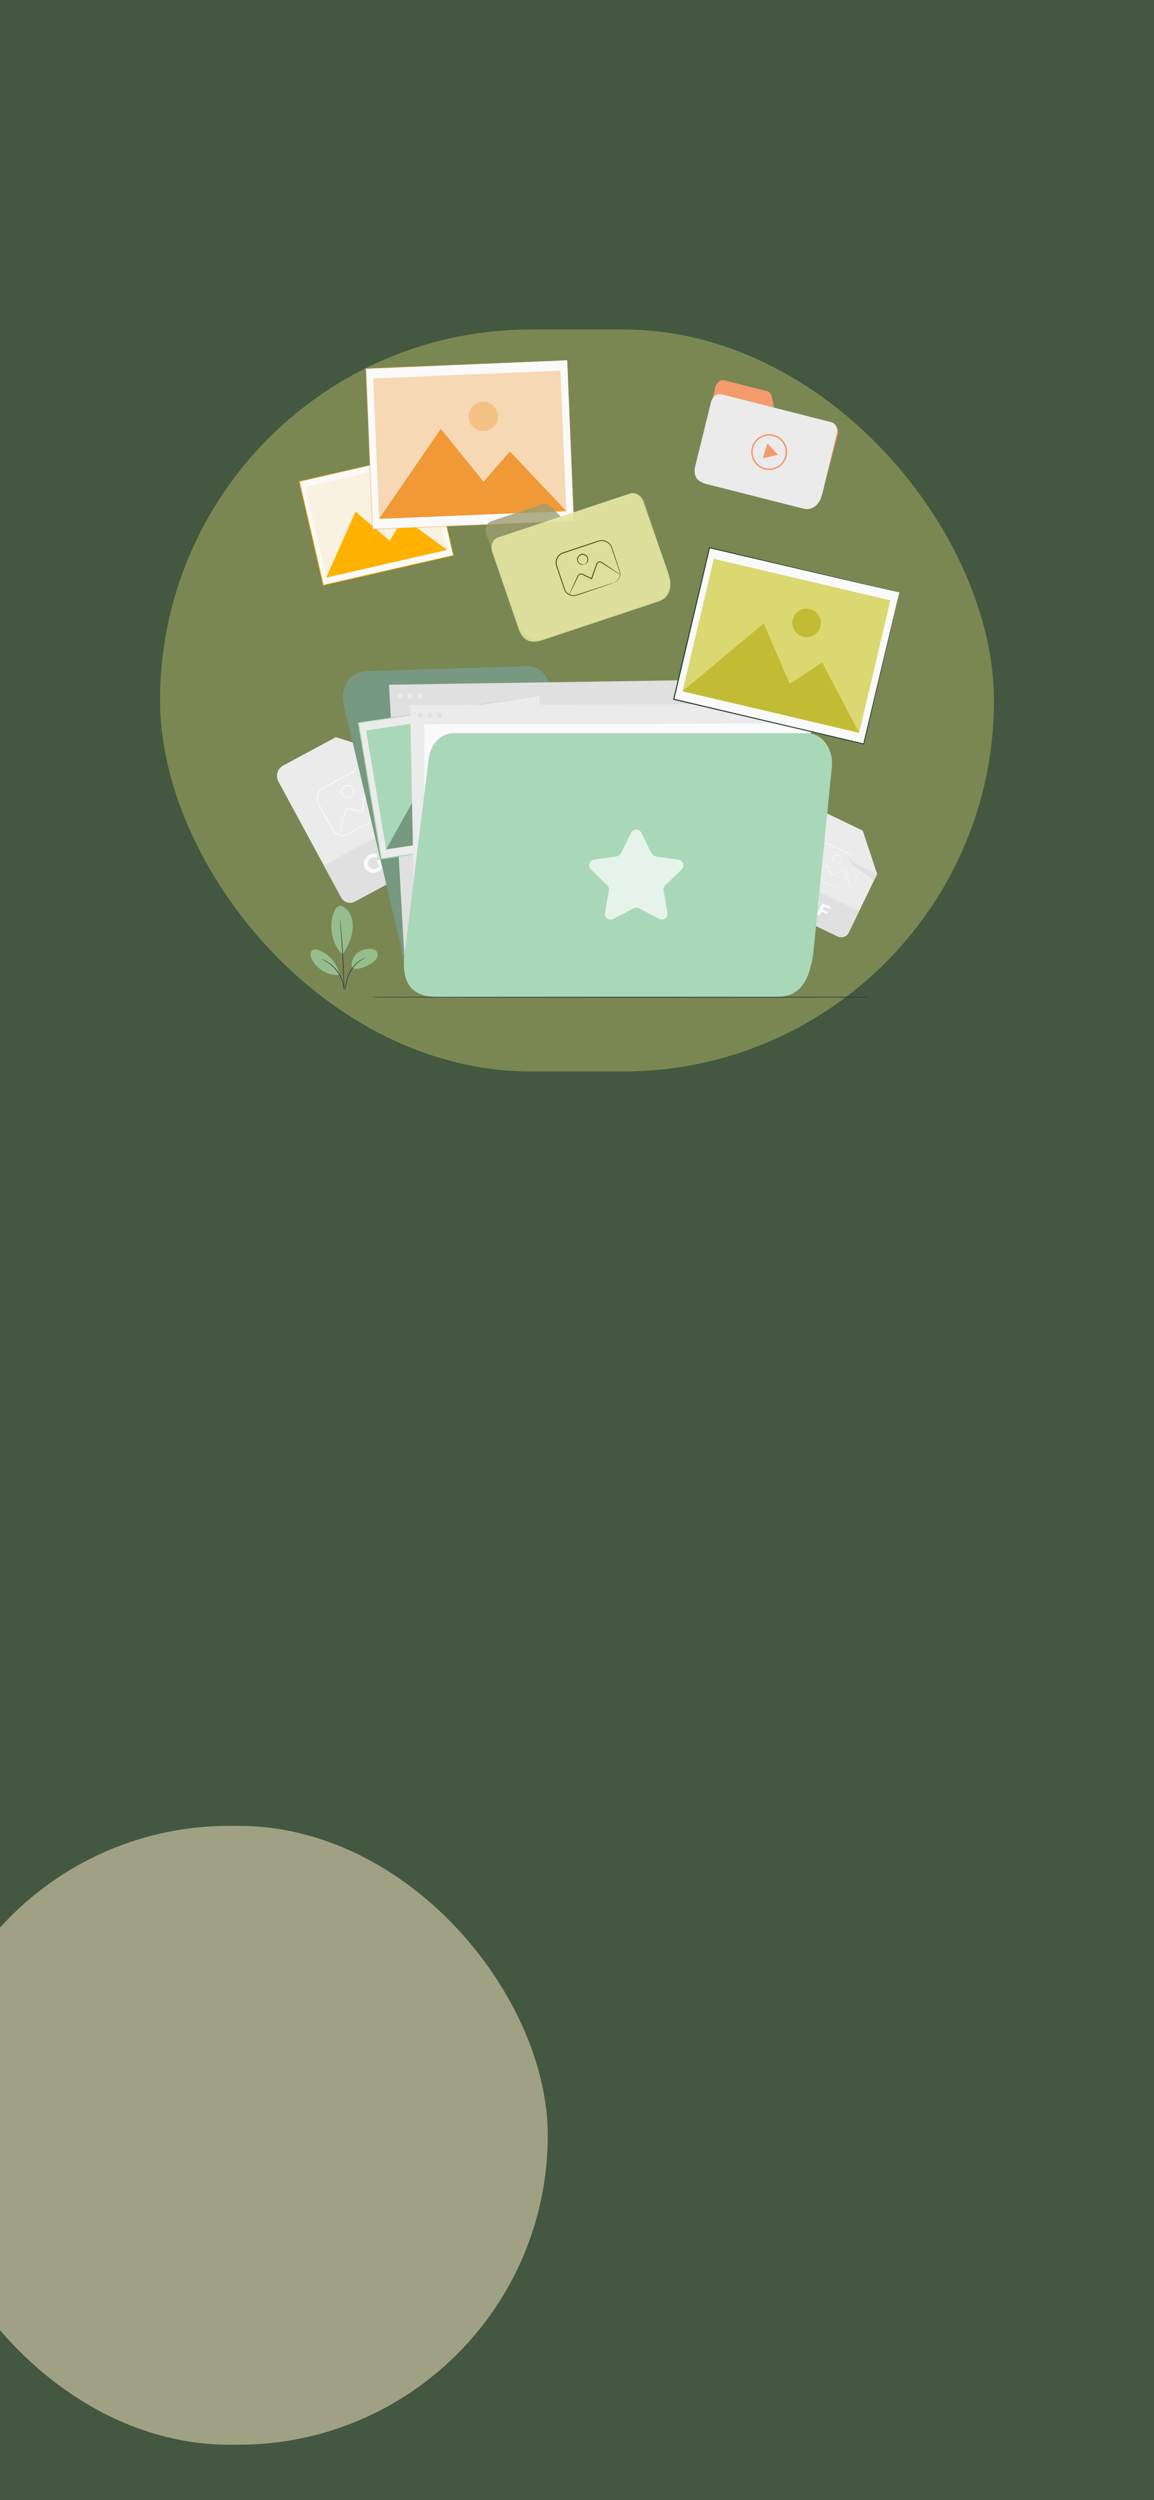 <svg width="375" height="812" viewBox="0 0 375 812" fill="none" xmlns="http://www.w3.org/2000/svg">
    <path d="M0 0H375V813H0V0Z" fill="#445740"/>
    <g filter="url(#filter0_f_0_1)">
        <rect x="52" y="107" width="271" height="241" rx="120.5" fill="#F1F180" fill-opacity="0.31"/>
    </g>
    <g clip-path="url(#clip0_0_1)">
        <path d="M226.518 151.039L232.257 126.705C232.277 125.629 233.013 124.121 233.96 123.689C234.434 123.473 234.953 123.413 235.462 123.539L249.122 127.006C249.964 127.192 250.609 127.871 250.785 128.755L251.516 132.434L269.383 136.987C271.812 137.389 272.82 139.631 272.205 141.309L266.758 161.834C265.892 164.206 263.291 165.492 261.22 164.97L229.637 156.954C227.465 156.401 226.12 154.034 226.518 151.039Z" fill="#F39B6D"/>
        <path d="M226.13 150.556L231.149 130.203C231.743 128.645 233.109 127.725 234.363 128.042L270.18 137.128C271.696 137.515 272.432 139.525 271.757 141.43L267.232 160.286C266.038 164.975 263.181 165.739 261.039 165.196L229.652 157.23C226.427 156.411 224.941 154.542 226.13 150.551V150.556Z" fill="#EBEBEB"/>
        <path d="M249.949 152.667C249.38 152.667 248.805 152.582 248.236 152.411C245.152 151.466 243.409 148.194 244.361 145.114C245.308 142.038 248.589 140.299 251.677 141.249C253.174 141.706 254.398 142.716 255.129 144.093C255.86 145.47 256.011 147.054 255.552 148.541C254.781 151.049 252.458 152.667 249.954 152.667H249.949ZM249.954 141.49C247.666 141.49 245.545 142.968 244.835 145.259C243.968 148.074 245.56 151.064 248.377 151.928C251.199 152.793 254.197 151.205 255.063 148.395C255.482 147.033 255.346 145.591 254.675 144.33C254.005 143.068 252.887 142.149 251.521 141.726C251.002 141.566 250.473 141.49 249.954 141.49Z" fill="#F39B6D"/>
        <path d="M248.633 146.425L249.374 144.018L251.092 145.862L252.81 147.707L250.352 148.27L247.893 148.833L248.633 146.425Z" fill="#F39B6D"/>
        <path d="M142.741 278.026L115.804 292.545C113.944 293.55 111.616 292.856 110.614 291.002L90.463 253.822C89.456 251.968 90.151 249.646 92.01 248.646L109.092 239.439L129.681 245.902L144.288 272.854C145.296 274.709 144.601 277.031 142.741 278.031V278.026Z" fill="#EBEBEB"/>
        <path d="M126.285 263.798C126.285 263.798 126.506 263.667 126.869 263.361C127.217 263.049 127.711 262.496 127.948 261.627C128.063 261.195 128.109 260.687 128.023 260.154C127.983 259.883 127.897 259.617 127.786 259.34C127.665 259.074 127.509 258.803 127.353 258.516C126.728 257.375 126.018 256.084 125.232 254.656C124.839 253.943 124.43 253.189 124.002 252.41C123.791 252.018 123.569 251.621 123.347 251.214C123.125 250.802 122.909 250.4 122.601 250.048C121.997 249.344 121.095 248.857 120.112 248.736C119.623 248.676 119.114 248.711 118.626 248.842C118.132 248.967 117.683 249.224 117.205 249.485C113.41 251.541 109.238 253.802 104.86 256.174C103.862 256.838 103.232 257.983 103.202 259.149C103.177 259.732 103.292 260.31 103.529 260.833C103.776 261.351 104.084 261.878 104.356 262.391C105.469 264.456 106.548 266.447 107.575 268.346C107.837 268.809 108.074 269.316 108.346 269.728C108.634 270.145 109.007 270.487 109.43 270.743C110.271 271.256 111.299 271.377 112.191 271.13C112.64 271.015 113.038 270.784 113.451 270.562C113.859 270.346 114.262 270.13 114.655 269.919C115.441 269.497 116.197 269.095 116.918 268.713C119.79 267.19 122.118 265.954 123.755 265.085C124.551 264.672 125.176 264.346 125.62 264.115C125.821 264.014 125.982 263.934 126.108 263.868C126.219 263.813 126.28 263.788 126.28 263.793C126.28 263.793 126.229 263.833 126.124 263.894C126.003 263.964 125.846 264.054 125.65 264.165C125.212 264.411 124.597 264.753 123.811 265.19C122.188 266.08 119.875 267.346 117.023 268.909C116.308 269.301 115.552 269.708 114.771 270.135C114.378 270.346 113.98 270.568 113.572 270.789C113.169 271.005 112.745 271.256 112.262 271.387C111.304 271.658 110.196 271.532 109.284 270.985C108.825 270.713 108.422 270.341 108.11 269.894C107.802 269.432 107.586 268.964 107.318 268.487C106.286 266.592 105.207 264.602 104.084 262.542C103.806 262.019 103.514 261.521 103.242 260.964C102.98 260.401 102.854 259.767 102.884 259.139C102.92 257.878 103.6 256.631 104.683 255.908C109.077 253.496 113.259 251.279 117.064 249.224C117.532 248.972 118.016 248.691 118.55 248.56C119.079 248.42 119.623 248.389 120.147 248.455C121.201 248.585 122.163 249.113 122.803 249.872C123.13 250.249 123.357 250.686 123.574 251.088C123.791 251.495 124.007 251.897 124.219 252.289C124.642 253.073 125.045 253.827 125.428 254.546C126.194 255.983 126.894 257.285 127.504 258.431C127.655 258.717 127.807 258.989 127.932 259.275C128.043 259.561 128.129 259.848 128.169 260.129C128.25 260.692 128.195 261.215 128.063 261.662C127.796 262.557 127.272 263.109 126.905 263.411C126.522 263.708 126.28 263.798 126.28 263.798H126.285Z" fill="#FAFAFA"/>
        <path d="M128.35 260.411C128.35 260.411 128.239 260.385 128.048 260.315C127.821 260.225 127.539 260.114 127.201 259.978C126.425 259.657 125.382 259.219 124.113 258.692C123.458 258.415 122.747 258.114 121.986 257.787C121.603 257.626 121.21 257.455 120.802 257.28C120.601 257.194 120.394 257.109 120.187 257.018C120.001 256.948 119.789 256.923 119.588 256.968C119.185 257.043 118.827 257.38 118.751 257.802C118.671 258.28 118.59 258.772 118.504 259.27C118.338 260.27 118.162 261.305 117.98 262.365C117.9 262.838 117.819 263.31 117.743 263.753L117.713 263.928L117.542 263.878C116.585 263.607 115.652 263.345 114.75 263.094C114.524 263.029 114.302 262.969 114.085 262.903C113.853 262.838 113.672 262.778 113.471 262.793C113.072 262.813 112.705 263.049 112.523 263.376C112.427 263.531 112.387 263.732 112.327 263.933C112.271 264.134 112.216 264.33 112.16 264.521C112.05 264.908 111.944 265.28 111.843 265.647C111.636 266.366 111.445 267.039 111.269 267.657C110.921 268.843 110.634 269.818 110.422 270.542C110.326 270.849 110.246 271.105 110.18 271.316C110.12 271.492 110.084 271.582 110.074 271.582C110.064 271.582 110.079 271.482 110.12 271.301C110.17 271.085 110.236 270.824 110.306 270.512C110.498 269.783 110.75 268.798 111.057 267.602C111.223 266.984 111.4 266.306 111.596 265.582C111.692 265.22 111.793 264.843 111.898 264.456C111.949 264.26 112.004 264.064 112.06 263.863C112.115 263.672 112.15 263.451 112.276 263.235C112.503 262.818 112.957 262.516 113.46 262.491C113.712 262.466 113.969 262.546 114.176 262.607C114.398 262.667 114.619 262.727 114.846 262.793C115.748 263.044 116.68 263.3 117.643 263.567L117.441 263.692C117.517 263.25 117.597 262.783 117.678 262.305C117.859 261.245 118.036 260.209 118.207 259.214C118.293 258.712 118.378 258.219 118.464 257.737C118.57 257.194 119.028 256.767 119.547 256.671C119.804 256.616 120.071 256.651 120.308 256.742C120.52 256.832 120.726 256.923 120.933 257.013C121.336 257.194 121.729 257.365 122.112 257.531C122.868 257.868 123.573 258.179 124.223 258.471C125.478 259.039 126.506 259.506 127.272 259.853C127.599 260.008 127.872 260.139 128.093 260.245C128.28 260.335 128.375 260.39 128.37 260.4L128.35 260.411Z" fill="#FAFAFA"/>
        <path d="M113.915 258.818C113.915 258.818 114.056 258.702 114.272 258.486C114.484 258.27 114.751 257.893 114.822 257.36C114.897 256.838 114.726 256.159 114.192 255.697C113.678 255.235 112.806 255.074 112.096 255.461C111.38 255.838 111.037 256.657 111.143 257.335C111.234 258.029 111.713 258.551 112.191 258.773C112.675 259.009 113.144 258.989 113.441 258.933C113.743 258.873 113.899 258.793 113.915 258.818C113.925 258.833 113.784 258.953 113.471 259.054C113.164 259.155 112.655 259.215 112.101 258.984C111.551 258.763 110.977 258.19 110.851 257.385C110.705 256.596 111.103 255.627 111.944 255.179C112.776 254.722 113.809 254.923 114.393 255.476C114.998 256.024 115.169 256.818 115.048 257.396C114.937 257.989 114.61 258.381 114.358 258.582C114.101 258.783 113.925 258.833 113.92 258.823L113.915 258.818Z" fill="#FAFAFA"/>
        <path d="M105.211 281.047L138.887 262.894L144.582 273.403C145.423 274.955 144.843 276.896 143.287 277.735L115.249 292.849C113.693 293.687 111.747 293.108 110.906 291.557L105.211 281.047Z" fill="#E0E0E0"/>
        <path d="M109.092 239.434L114.766 249.897C115.703 251.626 117.864 252.269 119.593 251.335L129.681 245.897L109.092 239.434Z" fill="#EBEBEB"/>
        <path d="M115.4 250.742C115.4 250.742 116.645 253.35 119.991 252.626C120.117 252.601 120.243 252.561 120.364 252.521C121.81 252.043 131.313 248.907 131.207 248.711C131.091 248.495 129.686 245.897 129.686 245.897L119.598 251.335C119.598 251.335 117.033 252.606 115.405 250.742H115.4Z" fill="#E0E0E0"/>
        <path d="M122.389 279.775L123.498 279.177L124.647 281.297C124.304 282.041 123.639 282.7 122.888 283.102C121.24 283.991 119.421 283.514 118.565 281.941C117.713 280.368 118.313 278.584 119.981 277.684C120.903 277.187 121.835 277.091 122.661 277.408L122.273 278.543C121.674 278.347 121.13 278.398 120.6 278.684C119.583 279.232 119.255 280.287 119.794 281.277C120.323 282.257 121.397 282.574 122.399 282.031C122.727 281.855 123.004 281.629 123.221 281.297L122.389 279.77V279.775Z" fill="#FAFAFA"/>
        <path d="M123.246 276.045L124.46 275.392L127.292 280.614L126.078 281.267L123.246 276.045Z" fill="#FAFAFA"/>
        <path d="M127.433 275.035L128.184 276.417L130.607 275.111L131.131 276.081L128.708 277.387L129.741 279.292L128.526 279.945L125.694 274.724L129.655 272.588L130.179 273.558L127.433 275.04V275.035Z" fill="#FAFAFA"/>
        <path d="M272.256 304.154L253.224 294.982C251.909 294.349 251.36 292.771 251.994 291.459L264.723 265.18C265.358 263.868 266.94 263.321 268.255 263.954L280.328 269.768L285.019 283.875L275.793 302.922C275.158 304.234 273.576 304.782 272.261 304.149L272.256 304.154Z" fill="#EBEBEB"/>
        <path d="M273.591 289.218C273.591 289.218 273.753 289.288 274.075 289.368C274.393 289.439 274.896 289.489 275.486 289.273C275.773 289.162 276.076 288.986 276.343 288.72C276.479 288.589 276.595 288.434 276.7 288.258C276.801 288.082 276.892 287.886 276.988 287.685C277.376 286.876 277.814 285.956 278.298 284.941C278.54 284.433 278.797 283.901 279.064 283.348C279.195 283.071 279.331 282.79 279.472 282.498C279.613 282.207 279.754 281.925 279.824 281.614C279.976 280.991 279.885 280.292 279.557 279.694C279.391 279.398 279.169 279.126 278.897 278.905C278.63 278.679 278.303 278.533 277.96 278.372C275.269 277.086 272.317 275.669 269.218 274.181C268.442 273.895 267.545 274.005 266.88 274.457C266.542 274.679 266.265 274.975 266.068 275.322C265.877 275.669 265.706 276.056 265.529 276.412C264.819 277.87 264.139 279.277 263.483 280.614C263.327 280.945 263.141 281.282 263.02 281.604C262.904 281.93 262.859 282.282 262.889 282.619C262.944 283.297 263.287 283.921 263.786 284.318C264.033 284.524 264.325 284.649 264.612 284.79C264.899 284.931 265.182 285.066 265.459 285.202C266.013 285.474 266.542 285.73 267.051 285.976C269.067 286.966 270.704 287.765 271.848 288.328C272.402 288.604 272.836 288.821 273.148 288.976C273.284 289.047 273.395 289.107 273.486 289.152C273.561 289.192 273.596 289.213 273.596 289.218C273.596 289.218 273.556 289.208 273.476 289.172C273.385 289.132 273.274 289.082 273.128 289.017C272.81 288.871 272.372 288.665 271.808 288.403C270.654 287.856 269.006 287.077 266.98 286.117C266.472 285.876 265.937 285.619 265.383 285.353C265.106 285.222 264.824 285.087 264.532 284.946C264.249 284.81 263.932 284.674 263.665 284.453C263.126 284.026 262.748 283.358 262.687 282.629C262.657 282.262 262.697 281.885 262.823 281.533C262.959 281.177 263.136 280.865 263.292 280.523C263.942 279.181 264.617 277.774 265.323 276.312C265.504 275.945 265.665 275.583 265.867 275.206C266.078 274.834 266.381 274.508 266.749 274.266C267.474 273.774 268.447 273.653 269.288 273.965C272.417 275.442 275.35 276.88 278.041 278.176C278.368 278.337 278.726 278.493 279.013 278.739C279.305 278.975 279.542 279.267 279.719 279.589C280.071 280.227 280.162 280.981 279.996 281.644C279.915 281.981 279.764 282.282 279.623 282.564C279.482 282.85 279.346 283.132 279.21 283.408C278.938 283.961 278.681 284.489 278.434 284.996C277.94 286.006 277.491 286.921 277.093 287.725C276.993 287.926 276.902 288.122 276.796 288.303C276.68 288.479 276.554 288.645 276.413 288.78C276.131 289.052 275.814 289.233 275.511 289.338C274.896 289.549 274.377 289.479 274.06 289.399C273.738 289.303 273.591 289.208 273.591 289.208V289.218Z" fill="#FAFAFA"/>
        <path d="M276.327 289.001C276.327 289.001 276.297 288.931 276.257 288.79C276.216 288.624 276.166 288.423 276.1 288.182C275.969 287.619 275.793 286.86 275.576 285.941C275.466 285.463 275.35 284.946 275.224 284.388C275.163 284.106 275.098 283.82 275.027 283.523C274.992 283.378 274.962 283.227 274.926 283.076C274.891 282.945 274.821 282.815 274.715 282.724C274.508 282.528 274.176 282.468 273.909 282.594C273.606 282.744 273.299 282.895 272.986 283.046C272.357 283.358 271.707 283.674 271.036 284.006C270.739 284.152 270.442 284.297 270.165 284.433L270.054 284.488L270.014 284.373C269.777 283.729 269.55 283.101 269.328 282.498C269.273 282.347 269.217 282.197 269.167 282.051C269.112 281.895 269.071 281.769 268.981 281.664C268.809 281.448 268.527 281.337 268.27 281.372C268.144 281.382 268.018 281.443 267.877 281.488C267.741 281.538 267.61 281.584 267.479 281.634C267.217 281.729 266.965 281.82 266.718 281.91C266.229 282.086 265.776 282.252 265.358 282.403C264.551 282.689 263.886 282.92 263.397 283.096C263.186 283.167 263.009 283.227 262.863 283.272C262.742 283.312 262.677 283.327 262.672 283.322C262.672 283.317 262.727 283.287 262.848 283.237C262.989 283.177 263.161 283.106 263.367 283.021C263.856 282.83 264.506 282.579 265.307 282.267C265.72 282.106 266.174 281.935 266.658 281.749C266.899 281.659 267.151 281.563 267.413 281.463C267.544 281.413 267.675 281.362 267.812 281.312C267.943 281.267 268.079 281.197 268.25 281.181C268.572 281.141 268.925 281.272 269.147 281.543C269.263 281.674 269.318 281.85 269.374 281.991C269.429 282.136 269.484 282.287 269.54 282.438C269.762 283.041 269.993 283.669 270.235 284.312L270.084 284.252C270.361 284.116 270.658 283.971 270.956 283.825C271.626 283.498 272.276 283.177 272.906 282.87C273.223 282.714 273.531 282.564 273.838 282.418C274.186 282.257 274.614 282.342 274.871 282.594C275.007 282.714 275.098 282.88 275.138 283.046C275.173 283.202 275.204 283.353 275.239 283.503C275.304 283.8 275.365 284.091 275.42 284.373C275.536 284.931 275.647 285.453 275.748 285.931C275.934 286.86 276.09 287.624 276.206 288.187C276.252 288.433 276.287 288.639 276.317 288.805C276.342 288.946 276.347 289.021 276.342 289.021L276.327 289.001Z" fill="#FAFAFA"/>
        <path d="M271.39 280.297C271.39 280.297 271.511 280.327 271.717 280.362C271.924 280.393 272.246 280.393 272.574 280.212C272.896 280.046 273.209 279.669 273.254 279.192C273.304 278.719 273.042 278.166 272.538 277.925C272.04 277.679 271.44 277.814 271.102 278.151C270.75 278.483 270.649 278.96 270.719 279.317C270.785 279.684 270.981 279.935 271.133 280.076C271.289 280.222 271.4 280.277 271.39 280.292C271.39 280.302 271.264 280.272 271.077 280.141C270.896 280.011 270.659 279.749 270.563 279.347C270.462 278.95 270.553 278.397 270.956 278.005C271.339 277.608 272.045 277.433 272.634 277.724C273.229 278.005 273.531 278.664 273.456 279.212C273.395 279.769 273.017 280.187 272.644 280.352C272.266 280.528 271.914 280.503 271.702 280.443C271.485 280.383 271.385 280.302 271.39 280.292V280.297Z" fill="#FAFAFA"/>
        <path d="M255.388 284.424L279.184 295.892L276.016 302.431C275.247 304.019 273.329 304.686 271.736 303.918L253.711 295.231C252.119 294.464 251.45 292.551 252.22 290.962L255.388 284.424Z" fill="#E0E0E0"/>
        <path d="M280.323 269.773L276.74 277.171C276.151 278.392 276.66 279.86 277.884 280.448L285.014 283.885L280.323 269.778V269.773Z" fill="#EBEBEB"/>
        <path d="M276.524 277.865C276.524 277.865 275.561 279.614 277.325 281.192C277.391 281.252 277.461 281.307 277.532 281.358C278.383 281.971 283.981 286.011 284.052 285.871C284.127 285.72 285.014 283.885 285.014 283.885L277.884 280.448C277.884 280.448 276.136 279.528 276.524 277.865Z" fill="#E0E0E0"/>
        <path d="M263.049 293.494L263.83 293.871L263.105 295.369C262.551 295.479 261.911 295.369 261.382 295.118C260.218 294.555 259.749 293.348 260.288 292.238C260.827 291.127 262.072 290.74 263.251 291.308C263.901 291.62 264.334 292.102 264.491 292.695L263.694 292.936C263.563 292.519 263.317 292.238 262.939 292.057C262.218 291.71 261.497 291.951 261.155 292.655C260.822 293.343 261.074 294.072 261.785 294.414C262.016 294.524 262.253 294.59 262.525 294.575L263.049 293.494Z" fill="#FAFAFA"/>
        <path d="M265.488 292.469L266.345 292.881L264.556 296.575L263.699 296.163L265.488 292.469Z" fill="#FAFAFA"/>
        <path d="M267.745 294.399L267.272 295.374L268.985 296.198L268.652 296.882L266.939 296.057L266.289 297.404L265.433 296.992L267.221 293.298L270.018 294.645L269.685 295.329L267.745 294.394V294.399Z" fill="#FAFAFA"/>
        <path d="M139.541 146.687L97.298 156.368L105.058 190.051L147.301 180.371L139.541 146.687Z" fill="#FAFAFA"/>
        <path d="M139.542 146.686C139.542 146.686 139.471 146.706 139.34 146.741C139.199 146.777 139.003 146.822 138.751 146.882C138.227 147.008 137.456 147.189 136.458 147.42C134.452 147.887 131.525 148.566 127.816 149.43C120.399 151.144 109.858 153.581 97.326 156.476L97.412 156.34C99.725 166.366 102.375 177.855 105.182 190.017L105.031 189.927C120.671 186.348 135.208 183.026 147.281 180.267L147.201 180.393C144.888 170.246 142.968 161.833 141.628 155.948C140.963 153.003 140.439 150.697 140.081 149.114C139.905 148.33 139.768 147.726 139.678 147.309C139.587 146.902 139.547 146.681 139.547 146.681C139.547 146.681 139.602 146.882 139.698 147.279C139.794 147.686 139.935 148.284 140.121 149.058C140.489 150.631 141.028 152.928 141.713 155.858C143.084 161.748 145.044 170.176 147.407 180.338L147.433 180.438L147.332 180.463C135.264 183.237 120.732 186.574 105.091 190.163L104.97 190.193L104.94 190.072C102.143 177.905 99.498 166.412 97.195 156.386L97.17 156.275L97.281 156.25C109.853 153.395 120.424 150.988 127.867 149.299C131.57 148.465 134.493 147.807 136.498 147.355C137.491 147.133 138.252 146.963 138.776 146.847C139.028 146.792 139.219 146.752 139.36 146.721C139.491 146.696 139.552 146.686 139.552 146.686H139.542Z" fill="#FFB100"/>
        <path d="M138.519 149.154L99.241 158.155L106.024 187.597L145.301 178.596L138.519 149.154Z" fill="#FFB100" fill-opacity="0.1"/>
        <path d="M106.023 187.595L115.527 166.15L126.663 175.654L131.016 168.211L145.301 178.594L106.023 187.595Z" fill="#FFB100"/>
        <path d="M127.116 161.135C127.509 162.838 126.441 164.537 124.732 164.929C123.024 165.321 121.321 164.255 120.928 162.552C120.535 160.848 121.603 159.149 123.311 158.757C125.02 158.365 126.723 159.431 127.116 161.135Z" fill="#E0E0E0"/>
        <path d="M184.325 117.006L118.887 119.719L121.061 171.9L186.5 169.187L184.325 117.006Z" fill="#FAFAFA"/>
        <path d="M184.322 117C184.322 117 184.211 117.01 184.005 117.025C183.788 117.035 183.486 117.05 183.088 117.075C182.271 117.116 181.082 117.171 179.535 117.241C176.426 117.382 171.891 117.583 166.142 117.844C154.648 118.342 138.312 119.05 118.893 119.89L119.054 119.714C119.709 135.243 120.455 153.049 121.251 171.885L121.054 171.709C145.281 170.714 167.795 169.794 186.494 169.025L186.343 169.191C185.723 153.476 185.204 140.455 184.846 131.343C184.675 126.785 184.539 123.212 184.448 120.764C184.408 119.548 184.373 118.613 184.348 117.975C184.327 117.342 184.322 117.005 184.322 117.005C184.322 117.005 184.348 117.317 184.378 117.94C184.408 118.573 184.453 119.498 184.509 120.699C184.62 123.136 184.781 126.699 184.987 131.238C185.386 140.369 185.96 153.426 186.65 169.176V169.332L186.499 169.337C167.8 170.121 145.286 171.066 121.059 172.086L120.868 172.096L120.858 171.905C120.082 153.059 119.346 135.258 118.701 119.724V119.553L118.862 119.548C138.328 118.774 154.704 118.126 166.228 117.668C171.962 117.447 176.487 117.276 179.591 117.161C181.123 117.106 182.307 117.065 183.113 117.035C183.501 117.025 183.803 117.015 184.015 117.01C184.216 117.005 184.312 117.01 184.312 117.01L184.322 117Z" fill="#EF8A17" fill-opacity="0.3"/>
        <path d="M182.121 120.382L121.279 122.904L123.18 168.513L184.022 165.99L182.121 120.382Z" fill="#EF8A17" fill-opacity="0.3"/>
        <path d="M123.181 168.518L143.245 139.284L157.153 156.476L165.683 146.621L184.02 165.995L123.181 168.518Z" fill="#EF8A17" fill-opacity="0.8"/>
        <path d="M161.854 135.032C161.965 137.67 159.909 139.897 157.263 140.007C154.618 140.118 152.386 138.067 152.275 135.429C152.164 132.79 154.22 130.564 156.865 130.453C159.511 130.343 161.743 132.393 161.854 135.032Z" fill="#EF8A17" fill-opacity="0.3"/>
        <path d="M168.783 203.607L158.513 174.654C157.818 173.528 157.576 171.478 158.267 170.407C158.614 169.87 159.108 169.463 159.718 169.257L176.149 163.794C177.142 163.427 178.266 163.703 179.037 164.502L182.246 167.824L203.752 160.693C206.529 159.497 209.063 161.15 209.547 163.291L217.584 188.113C218.264 191.138 216.44 194.194 213.946 195.023L175.963 207.657C173.353 208.527 170.385 206.969 168.798 203.607H168.783Z" fill="#F9FBB2" fill-opacity="0.71"/>
        <g opacity="0.3">
            <path d="M168.783 203.607L158.513 174.654C157.818 173.528 157.576 171.478 158.267 170.407C158.614 169.87 159.108 169.463 159.718 169.257L176.149 163.794C177.142 163.427 178.266 163.703 179.037 164.502L182.246 167.824L203.752 160.693C206.529 159.497 209.063 161.15 209.547 163.291L217.584 188.113C218.264 191.138 216.44 194.194 213.946 195.023L175.963 207.657C173.353 208.527 170.385 206.969 168.798 203.607H168.783Z" fill="black"/>
        </g>
        <path d="M168.209 203.32L159.844 178.956C159.421 176.951 160.222 175.096 161.729 174.594L204.806 160.266C206.63 159.658 208.731 161.251 209.3 163.668L217.181 186.158C219.066 191.796 216.622 194.48 214.047 195.339L176.296 207.893C172.416 209.185 169.635 208.235 168.209 203.32Z" fill="#F9FBB2" fill-opacity="0.71"/>
        <path d="M199.459 189.264C199.459 189.264 199.661 189.188 200.008 188.987C200.346 188.776 200.835 188.389 201.162 187.701C201.324 187.359 201.434 186.942 201.44 186.484C201.445 186.253 201.414 186.017 201.364 185.776C201.303 185.54 201.213 185.288 201.122 185.027C200.769 183.987 200.366 182.806 199.923 181.504C199.701 180.851 199.469 180.167 199.227 179.454C199.107 179.097 198.986 178.735 198.86 178.363C198.734 177.986 198.618 177.619 198.411 177.288C198.013 176.614 197.333 176.076 196.532 175.835C196.134 175.715 195.705 175.669 195.277 175.705C194.849 175.735 194.435 175.885 193.997 176.036C190.535 177.197 186.731 178.469 182.74 179.81C181.813 180.218 181.123 181.082 180.921 182.047C180.815 182.524 180.826 183.027 180.946 183.494C181.077 183.962 181.259 184.444 181.405 184.911C182.03 186.796 182.634 188.61 183.214 190.339C183.365 190.761 183.486 191.219 183.652 191.601C183.829 191.988 184.091 192.329 184.403 192.601C185.033 193.148 185.869 193.4 186.645 193.324C187.038 193.294 187.401 193.158 187.779 193.033C188.152 192.912 188.515 192.792 188.878 192.671C189.593 192.435 190.283 192.209 190.939 191.993C193.554 191.143 195.675 190.45 197.162 189.967C197.882 189.736 198.451 189.56 198.86 189.429C199.041 189.374 199.187 189.329 199.303 189.299C199.404 189.269 199.454 189.259 199.459 189.264C199.459 189.264 199.414 189.289 199.313 189.329C199.202 189.369 199.056 189.424 198.88 189.49C198.477 189.631 197.917 189.827 197.202 190.078C195.72 190.58 193.609 191.299 191.004 192.184C190.349 192.405 189.664 192.636 188.948 192.877C188.59 192.998 188.228 193.118 187.855 193.244C187.487 193.365 187.099 193.515 186.676 193.55C185.839 193.636 184.937 193.37 184.252 192.782C183.909 192.49 183.627 192.118 183.431 191.701C183.244 191.269 183.133 190.852 182.977 190.415C182.398 188.686 181.788 186.871 181.153 184.992C180.997 184.514 180.826 184.062 180.684 183.555C180.548 183.047 180.538 182.504 180.654 181.982C180.866 180.936 181.617 179.996 182.624 179.554C186.64 178.182 190.44 176.951 193.911 175.795C194.34 175.654 194.783 175.493 195.247 175.458C195.705 175.418 196.164 175.468 196.592 175.604C197.449 175.865 198.174 176.448 198.593 177.172C198.809 177.534 198.935 177.931 199.056 178.298C199.177 178.67 199.298 179.031 199.419 179.393C199.656 180.107 199.882 180.795 200.099 181.449C200.527 182.755 200.915 183.942 201.258 184.987C201.344 185.248 201.429 185.494 201.49 185.751C201.54 186.007 201.571 186.258 201.56 186.495C201.545 186.972 201.424 187.404 201.248 187.756C200.89 188.465 200.376 188.847 200.029 189.043C199.666 189.233 199.449 189.274 199.449 189.274L199.459 189.264Z" fill="#3F4102"/>
        <path d="M201.681 186.741C201.681 186.741 201.595 186.706 201.444 186.615C201.268 186.505 201.051 186.374 200.789 186.213C200.19 185.831 199.388 185.319 198.406 184.691C197.902 184.364 197.353 184.007 196.768 183.63C196.476 183.439 196.169 183.238 195.856 183.037C195.7 182.937 195.544 182.836 195.383 182.731C195.236 182.645 195.065 182.595 194.894 182.605C194.546 182.61 194.203 182.836 194.072 183.178C193.936 183.565 193.795 183.962 193.654 184.364C193.367 185.173 193.07 186.007 192.767 186.867C192.631 187.249 192.495 187.631 192.369 187.987L192.319 188.128L192.183 188.063C191.422 187.701 190.686 187.344 189.976 187.002C189.799 186.917 189.623 186.831 189.447 186.746C189.265 186.661 189.119 186.58 188.948 186.565C188.615 186.52 188.273 186.666 188.071 186.912C187.97 187.027 187.91 187.188 187.824 187.349C187.749 187.505 187.673 187.661 187.598 187.816C187.451 188.123 187.305 188.42 187.169 188.706C186.892 189.274 186.635 189.807 186.398 190.294C185.935 191.234 185.552 191.998 185.27 192.571C185.144 192.812 185.038 193.013 184.952 193.179C184.877 193.314 184.836 193.385 184.826 193.385C184.816 193.385 184.846 193.304 184.907 193.159C184.982 192.988 185.073 192.777 185.179 192.525C185.441 191.943 185.799 191.164 186.232 190.214C186.459 189.721 186.711 189.183 186.973 188.611C187.109 188.324 187.245 188.023 187.391 187.716C187.461 187.56 187.537 187.404 187.608 187.249C187.683 187.098 187.744 186.917 187.88 186.756C188.127 186.444 188.555 186.259 188.973 186.309C189.185 186.324 189.386 186.429 189.553 186.51C189.729 186.59 189.905 186.676 190.082 186.761C190.797 187.098 191.533 187.45 192.294 187.811L192.107 187.887C192.233 187.53 192.369 187.153 192.505 186.766C192.813 185.912 193.11 185.078 193.397 184.268C193.543 183.866 193.684 183.464 193.826 183.077C193.992 182.64 194.44 182.349 194.884 182.349C195.105 182.339 195.322 182.409 195.509 182.514C195.67 182.62 195.831 182.726 195.987 182.831C196.3 183.037 196.597 183.238 196.889 183.434C197.469 183.826 198.013 184.188 198.507 184.525C199.469 185.178 200.255 185.716 200.84 186.118C201.092 186.294 201.298 186.444 201.464 186.56C201.606 186.666 201.676 186.721 201.671 186.731L201.681 186.741Z" fill="#3F4102"/>
        <path d="M189.89 183.313C189.89 183.313 190.021 183.238 190.233 183.087C190.439 182.937 190.722 182.66 190.858 182.228C190.999 181.806 190.953 181.213 190.575 180.755C190.218 180.298 189.512 180.032 188.867 180.253C188.217 180.464 187.809 181.092 187.799 181.675C187.774 182.268 188.096 182.771 188.464 183.022C188.832 183.288 189.225 183.344 189.482 183.334C189.744 183.329 189.885 183.283 189.895 183.308C189.9 183.318 189.769 183.399 189.492 183.439C189.225 183.479 188.792 183.454 188.358 183.178C187.93 182.916 187.537 182.354 187.552 181.665C187.552 180.987 188.021 180.238 188.787 179.986C189.548 179.725 190.379 180.047 190.782 180.59C191.205 181.132 191.231 181.816 191.049 182.283C190.873 182.761 190.54 183.037 190.298 183.168C190.056 183.298 189.9 183.313 189.895 183.303L189.89 183.313Z" fill="#3F4102"/>
        <path d="M130.482 308.084L111.636 228.634C110.85 225.307 111.914 221.724 114.519 219.658C115.824 218.623 117.396 218.025 119.069 218.025L171.231 216.382C173.992 216.296 176.552 217.889 177.797 220.473L182.997 231.237L249.243 231.303C254.105 231.303 259.215 238.037 258.64 243.686L264.294 309.888C263.478 317.869 256.413 323.875 249.54 323.875H144.893C137.702 323.875 131.631 317.623 130.482 308.084Z" fill="#A9D8B8"/>
        <g opacity="0.3">
            <path d="M130.482 308.084L111.636 228.634C110.85 225.307 111.914 221.724 114.519 219.658C115.824 218.623 117.396 218.025 119.069 218.025L171.231 216.382C173.992 216.296 176.552 217.889 177.797 220.473L182.997 231.237L249.243 231.303C254.105 231.303 259.215 238.037 258.64 243.686L264.294 309.888C263.478 317.869 256.413 323.875 249.54 323.875H144.893C137.702 323.875 131.631 317.623 130.482 308.084Z" fill="black"/>
        </g>
        <path d="M131.384 310.396L126.396 222.377L249.948 220.513L254.277 308.722L131.384 310.396Z" fill="#E0E0E0"/>
        <path d="M130.82 225.986C130.82 226.478 130.452 226.875 129.993 226.875C129.535 226.875 129.167 226.478 129.167 225.986C129.167 225.493 129.535 225.096 129.993 225.096C130.452 225.096 130.82 225.493 130.82 225.986Z" fill="#EBEBEB"/>
        <path d="M134.025 225.986C134.025 226.478 133.657 226.875 133.198 226.875C132.74 226.875 132.372 226.478 132.372 225.986C132.372 225.493 132.74 225.096 133.198 225.096C133.657 225.096 134.025 225.493 134.025 225.986Z" fill="#EBEBEB"/>
        <path d="M137.229 225.986C137.229 226.478 136.861 226.875 136.403 226.875C135.944 226.875 135.576 226.478 135.576 225.986C135.576 225.493 135.944 225.096 136.403 225.096C136.861 225.096 137.229 225.493 137.229 225.986Z" fill="#EBEBEB"/>
        <path d="M175.106 225.986L182.559 270.161L123.921 278.946L116.469 234.771L175.106 225.986Z" fill="#EBEBEB"/>
        <path d="M175.106 225.986C175.106 225.986 175.01 226.006 174.823 226.036C174.632 226.066 174.36 226.111 174.002 226.167C173.271 226.282 172.203 226.448 170.818 226.659C168.031 227.086 163.97 227.709 158.82 228.493C148.526 230.051 133.888 232.273 116.494 234.906L116.62 234.74C118.842 247.887 121.391 262.959 124.087 278.91L123.891 278.78C145.603 275.538 165.779 272.523 182.533 270.02L182.412 270.176C180.2 256.868 178.361 245.842 177.081 238.128C176.446 234.268 175.947 231.242 175.604 229.167C175.438 228.137 175.312 227.348 175.222 226.8C175.136 226.262 175.101 225.976 175.101 225.976C175.101 225.976 175.156 226.237 175.252 226.765C175.347 227.302 175.484 228.081 175.66 229.102C176.018 231.167 176.537 234.177 177.202 238.022C178.522 245.751 180.412 256.803 182.694 270.136L182.719 270.271L182.578 270.291C165.824 272.809 145.653 275.84 123.946 279.101L123.775 279.126L123.75 278.966C121.064 263.009 118.529 247.938 116.317 234.791L116.292 234.645L116.443 234.625C133.893 232.042 148.566 229.865 158.896 228.338C164.035 227.584 168.092 226.991 170.873 226.584C172.249 226.388 173.307 226.232 174.032 226.126C174.38 226.076 174.647 226.041 174.839 226.016C175.02 225.991 175.106 225.986 175.106 225.986Z" fill="#A9D8B8"/>
        <path d="M125.473 275.86L179.994 267.693L173.479 229.082L118.958 237.248L125.473 275.86Z" fill="#A9D8B8"/>
        <g opacity="0.3">
            <path d="M125.473 275.86L140.463 249.008L154.794 262.255L161.44 253.028L179.993 267.693L125.473 275.86Z" fill="black"/>
        </g>
        <g opacity="0.3">
            <path d="M156.775 243.55C157.153 245.787 155.535 247.882 153.167 248.239C150.799 248.596 148.566 247.073 148.193 244.837C147.816 242.601 149.433 240.505 151.801 240.148C154.17 239.791 156.402 241.314 156.775 243.55Z" fill="black"/>
        </g>
        <path d="M134.946 314.572L133.278 228.926L259.643 228.659L259.124 313.296L134.946 314.572Z" fill="#EBEBEB"/>
        <path d="M140.605 232.283C140.605 232.775 140.237 233.172 139.779 233.172C139.32 233.172 138.952 232.775 138.952 232.283C138.952 231.79 139.32 231.393 139.779 231.393C140.237 231.393 140.605 231.79 140.605 232.283Z" fill="#E0E0E0"/>
        <path d="M143.563 232.283C143.563 232.775 143.195 233.172 142.737 233.172C142.278 233.172 141.91 232.775 141.91 232.283C141.91 231.79 142.278 231.393 142.737 231.393C143.195 231.393 143.563 231.79 143.563 232.283Z" fill="#E0E0E0"/>
        <path d="M137.455 232.283C137.455 232.775 137.088 233.172 136.629 233.172C136.171 233.172 135.803 232.775 135.803 232.283C135.803 231.79 136.171 231.393 136.629 231.393C137.088 231.393 137.455 231.79 137.455 232.283Z" fill="#E0E0E0"/>
        <path d="M137.884 316.658V235.228L263.729 234.966L256.972 318.412L137.884 316.658Z" fill="#FAFAFA"/>
        <path d="M131.761 307.647L139.29 246.46C139.879 241.675 143.295 238.132 147.316 238.132H262.258C267.12 238.132 270.895 243.243 270.315 249.048L264.294 309.501C262.53 322.075 257.693 323.874 250.82 323.874H143.406C136.216 323.874 129.262 322.075 131.761 307.652V307.647Z" fill="#A9D8B8"/>
        <g opacity="0.7">
            <path d="M208.403 270.452L211.714 277.137C211.981 277.679 212.5 278.056 213.099 278.142L220.496 279.212C222.008 279.433 222.613 281.283 221.519 282.348L216.168 287.55C215.735 287.972 215.533 288.58 215.639 289.178L216.904 296.525C217.161 298.028 215.584 299.174 214.228 298.465L207.612 294.998C207.073 294.716 206.433 294.716 205.899 294.998L199.283 298.465C197.932 299.174 196.35 298.028 196.607 296.525L197.872 289.178C197.973 288.58 197.776 287.972 197.343 287.55L191.992 282.348C190.898 281.283 191.503 279.433 193.014 279.212L200.412 278.142C201.011 278.056 201.53 277.679 201.797 277.137L205.108 270.452C205.783 269.086 207.738 269.086 208.413 270.452H208.403Z" fill="white"/>
        </g>
        <path d="M101.957 323.869C101.957 323.799 149.201 323.739 207.471 323.739C265.74 323.739 312.995 323.799 312.995 323.869C312.995 323.94 265.76 324 207.471 324C149.181 324 101.957 323.94 101.957 323.869Z" fill="#263238"/>
        <path d="M230.563 177.899L218.938 227.104L280.646 241.607L292.272 192.402L230.563 177.899Z" fill="#FAFAFA"/>
        <path d="M292.28 192.404C292.28 192.404 292.174 192.384 291.978 192.344C291.771 192.299 291.484 192.233 291.111 192.148C290.34 191.972 289.217 191.716 287.755 191.379C284.818 190.701 280.54 189.711 275.113 188.454C264.269 185.926 248.855 182.333 230.534 178.061L230.73 177.941C227.274 192.585 223.313 209.376 219.126 227.146L218.99 226.93C241.831 232.313 263.06 237.313 280.691 241.464L280.509 241.58C284.042 226.77 286.969 214.497 289.02 205.913C290.053 201.621 290.859 198.254 291.413 195.947C291.691 194.802 291.907 193.922 292.053 193.319C292.2 192.721 292.285 192.409 292.285 192.409C292.285 192.409 292.225 192.706 292.094 193.294C291.958 193.892 291.756 194.766 291.494 195.902C290.96 198.204 290.179 201.566 289.181 205.853C287.166 214.467 284.283 226.79 280.802 241.65L280.766 241.801L280.615 241.766C262.979 237.63 241.745 232.649 218.899 227.292L218.718 227.252L218.758 227.071C222.96 209.3 226.936 192.515 230.403 177.87L230.443 177.709L230.604 177.75C248.951 182.097 264.39 185.755 275.249 188.329C280.65 189.615 284.913 190.635 287.836 191.334C289.282 191.681 290.391 191.952 291.151 192.133C291.519 192.223 291.796 192.294 291.998 192.344C292.184 192.389 292.275 192.419 292.275 192.419L292.28 192.404Z" fill="#2D452E"/>
        <path d="M231.96 181.496L221.798 224.508L279.171 237.993L289.334 194.981L231.96 181.496Z" fill="#C6C013" fill-opacity="0.59"/>
        <path d="M221.802 224.508L248.16 202.481L256.62 222.126L267.152 215.166L279.179 237.992L221.802 224.508Z" fill="#C6C013" fill-opacity="0.59"/>
        <path d="M266.617 203.365C266.028 205.853 263.528 207.396 261.034 206.808C258.54 206.22 256.993 203.727 257.582 201.239C258.172 198.752 260.671 197.209 263.165 197.797C265.66 198.385 267.207 200.878 266.617 203.365Z" fill="#C6C013" fill-opacity="0.59"/>
        <g opacity="0.3">
            <path d="M221.802 224.508L248.16 202.481L256.62 222.126L267.152 215.166L279.179 237.992L221.802 224.508Z" fill="#A49F28"/>
        </g>
        <g opacity="0.3">
            <path d="M266.617 203.365C266.028 205.853 263.528 207.396 261.034 206.808C258.54 206.22 256.993 203.727 257.582 201.239C258.172 198.752 260.671 197.209 263.165 197.797C265.66 198.385 267.207 200.878 266.617 203.365Z" fill="#A49F28"/>
        </g>
        <path d="M110.886 294.178C112.292 294.691 113.37 295.897 113.959 297.269C114.544 298.641 114.68 300.168 114.599 301.656C114.438 304.536 112.977 307.521 111.354 309.908C108.815 307.943 108.044 304.305 107.772 302.435C107.338 299.48 108.356 293.876 110.886 294.173" fill="#96BE8C"/>
        <path d="M114.433 314.471C113.955 312.878 114.524 311.064 115.703 309.883C116.882 308.707 118.595 308.134 120.268 308.164C121.039 308.179 121.886 308.355 122.359 308.958C122.803 309.526 122.808 310.35 122.511 311.009C122.213 311.667 121.664 312.175 121.075 312.592C119.059 314.024 116.842 315.039 114.433 314.466" fill="#96BE8C"/>
        <path d="M111.848 323.432C111.848 323.432 111.853 323.221 111.898 322.839C111.949 322.422 112.019 321.879 112.1 321.231C112.291 319.889 112.523 317.964 113.45 316.06C114.362 314.16 115.713 312.718 116.877 311.974C117.456 311.592 117.965 311.361 118.328 311.23C118.504 311.16 118.655 311.125 118.751 311.094C118.847 311.069 118.902 311.059 118.902 311.064C118.922 311.109 118.076 311.311 116.957 312.095C115.834 312.853 114.534 314.276 113.632 316.145C112.72 318.015 112.468 319.909 112.241 321.251C112.135 321.925 112.044 322.472 111.974 322.849C111.903 323.226 111.853 323.432 111.843 323.427L111.848 323.432Z" fill="#263238"/>
        <path d="M110.487 298.515C110.487 298.515 110.507 298.601 110.533 298.771C110.553 298.962 110.583 299.204 110.618 299.505C110.689 300.143 110.78 301.068 110.885 302.214C111.092 304.506 111.334 307.672 111.525 311.175C111.712 314.678 111.813 317.854 111.853 320.15C111.873 321.301 111.883 322.231 111.878 322.874C111.878 323.176 111.873 323.422 111.873 323.613C111.873 323.784 111.863 323.869 111.858 323.869C111.853 323.869 111.843 323.779 111.833 323.613C111.823 323.422 111.813 323.176 111.802 322.874C111.782 322.206 111.747 321.281 111.712 320.155C111.636 317.859 111.515 314.688 111.324 311.185C111.137 307.687 110.916 304.521 110.744 302.229C110.659 301.103 110.593 300.184 110.543 299.515C110.523 299.214 110.507 298.967 110.497 298.776C110.487 298.606 110.487 298.52 110.497 298.515H110.487Z" fill="#263238"/>
        <path d="M110.357 316.456C109.606 313.024 107.081 310.029 103.826 308.697C102.995 308.36 101.927 308.169 101.297 308.802C100.667 309.441 100.879 310.511 101.251 311.325C102.808 314.718 106.583 316.954 110.311 316.693" fill="#96BE8C"/>
        <path d="M104.37 311.391C104.37 311.391 104.562 311.446 104.894 311.582C105.06 311.647 105.267 311.732 105.494 311.858C105.721 311.979 105.988 312.099 106.26 312.275C106.532 312.446 106.839 312.627 107.141 312.858C107.454 313.074 107.766 313.341 108.089 313.622C108.719 314.2 109.364 314.893 109.923 315.713C110.477 316.532 110.89 317.381 111.193 318.185C111.334 318.592 111.465 318.974 111.545 319.346C111.646 319.713 111.702 320.065 111.752 320.381C111.818 320.698 111.818 320.995 111.843 321.246C111.868 321.502 111.868 321.723 111.863 321.904C111.858 322.266 111.848 322.462 111.833 322.462C111.787 322.462 111.823 321.663 111.606 320.407C111.545 320.095 111.485 319.748 111.379 319.391C111.294 319.025 111.157 318.653 111.016 318.256C110.709 317.472 110.296 316.642 109.752 315.833C109.202 315.034 108.573 314.346 107.963 313.768C107.65 313.486 107.348 313.22 107.046 313.004C106.754 312.768 106.456 312.582 106.189 312.406C105.106 311.722 104.36 311.436 104.38 311.396L104.37 311.391Z" fill="#263238"/>
    </g>
    <g filter="url(#filter1_f_0_1)">
        <rect x="-26" y="593" width="204" height="201" rx="100.5" fill="#FFEFCB" fill-opacity="0.49"/>
    </g>
    <defs>
        <filter id="filter0_f_0_1" x="-48" y="7" width="471" height="441" filterUnits="userSpaceOnUse" color-interpolation-filters="sRGB">
            <feFlood flood-opacity="0" result="BackgroundImageFix"/>
            <feBlend mode="normal" in="SourceGraphic" in2="BackgroundImageFix" result="shape"/>
            <feGaussianBlur stdDeviation="50" result="effect1_foregroundBlur_0_1"/>
        </filter>
        <filter id="filter1_f_0_1" x="-130" y="489" width="412" height="409" filterUnits="userSpaceOnUse" color-interpolation-filters="sRGB">
            <feFlood flood-opacity="0" result="BackgroundImageFix"/>
            <feBlend mode="normal" in="SourceGraphic" in2="BackgroundImageFix" result="shape"/>
            <feGaussianBlur stdDeviation="52" result="effect1_foregroundBlur_0_1"/>
        </filter>
        <clipPath id="clip0_0_1">
            <rect x="90" y="117" width="223" height="207" rx="34" fill="white"/>
        </clipPath>
    </defs>
</svg>
